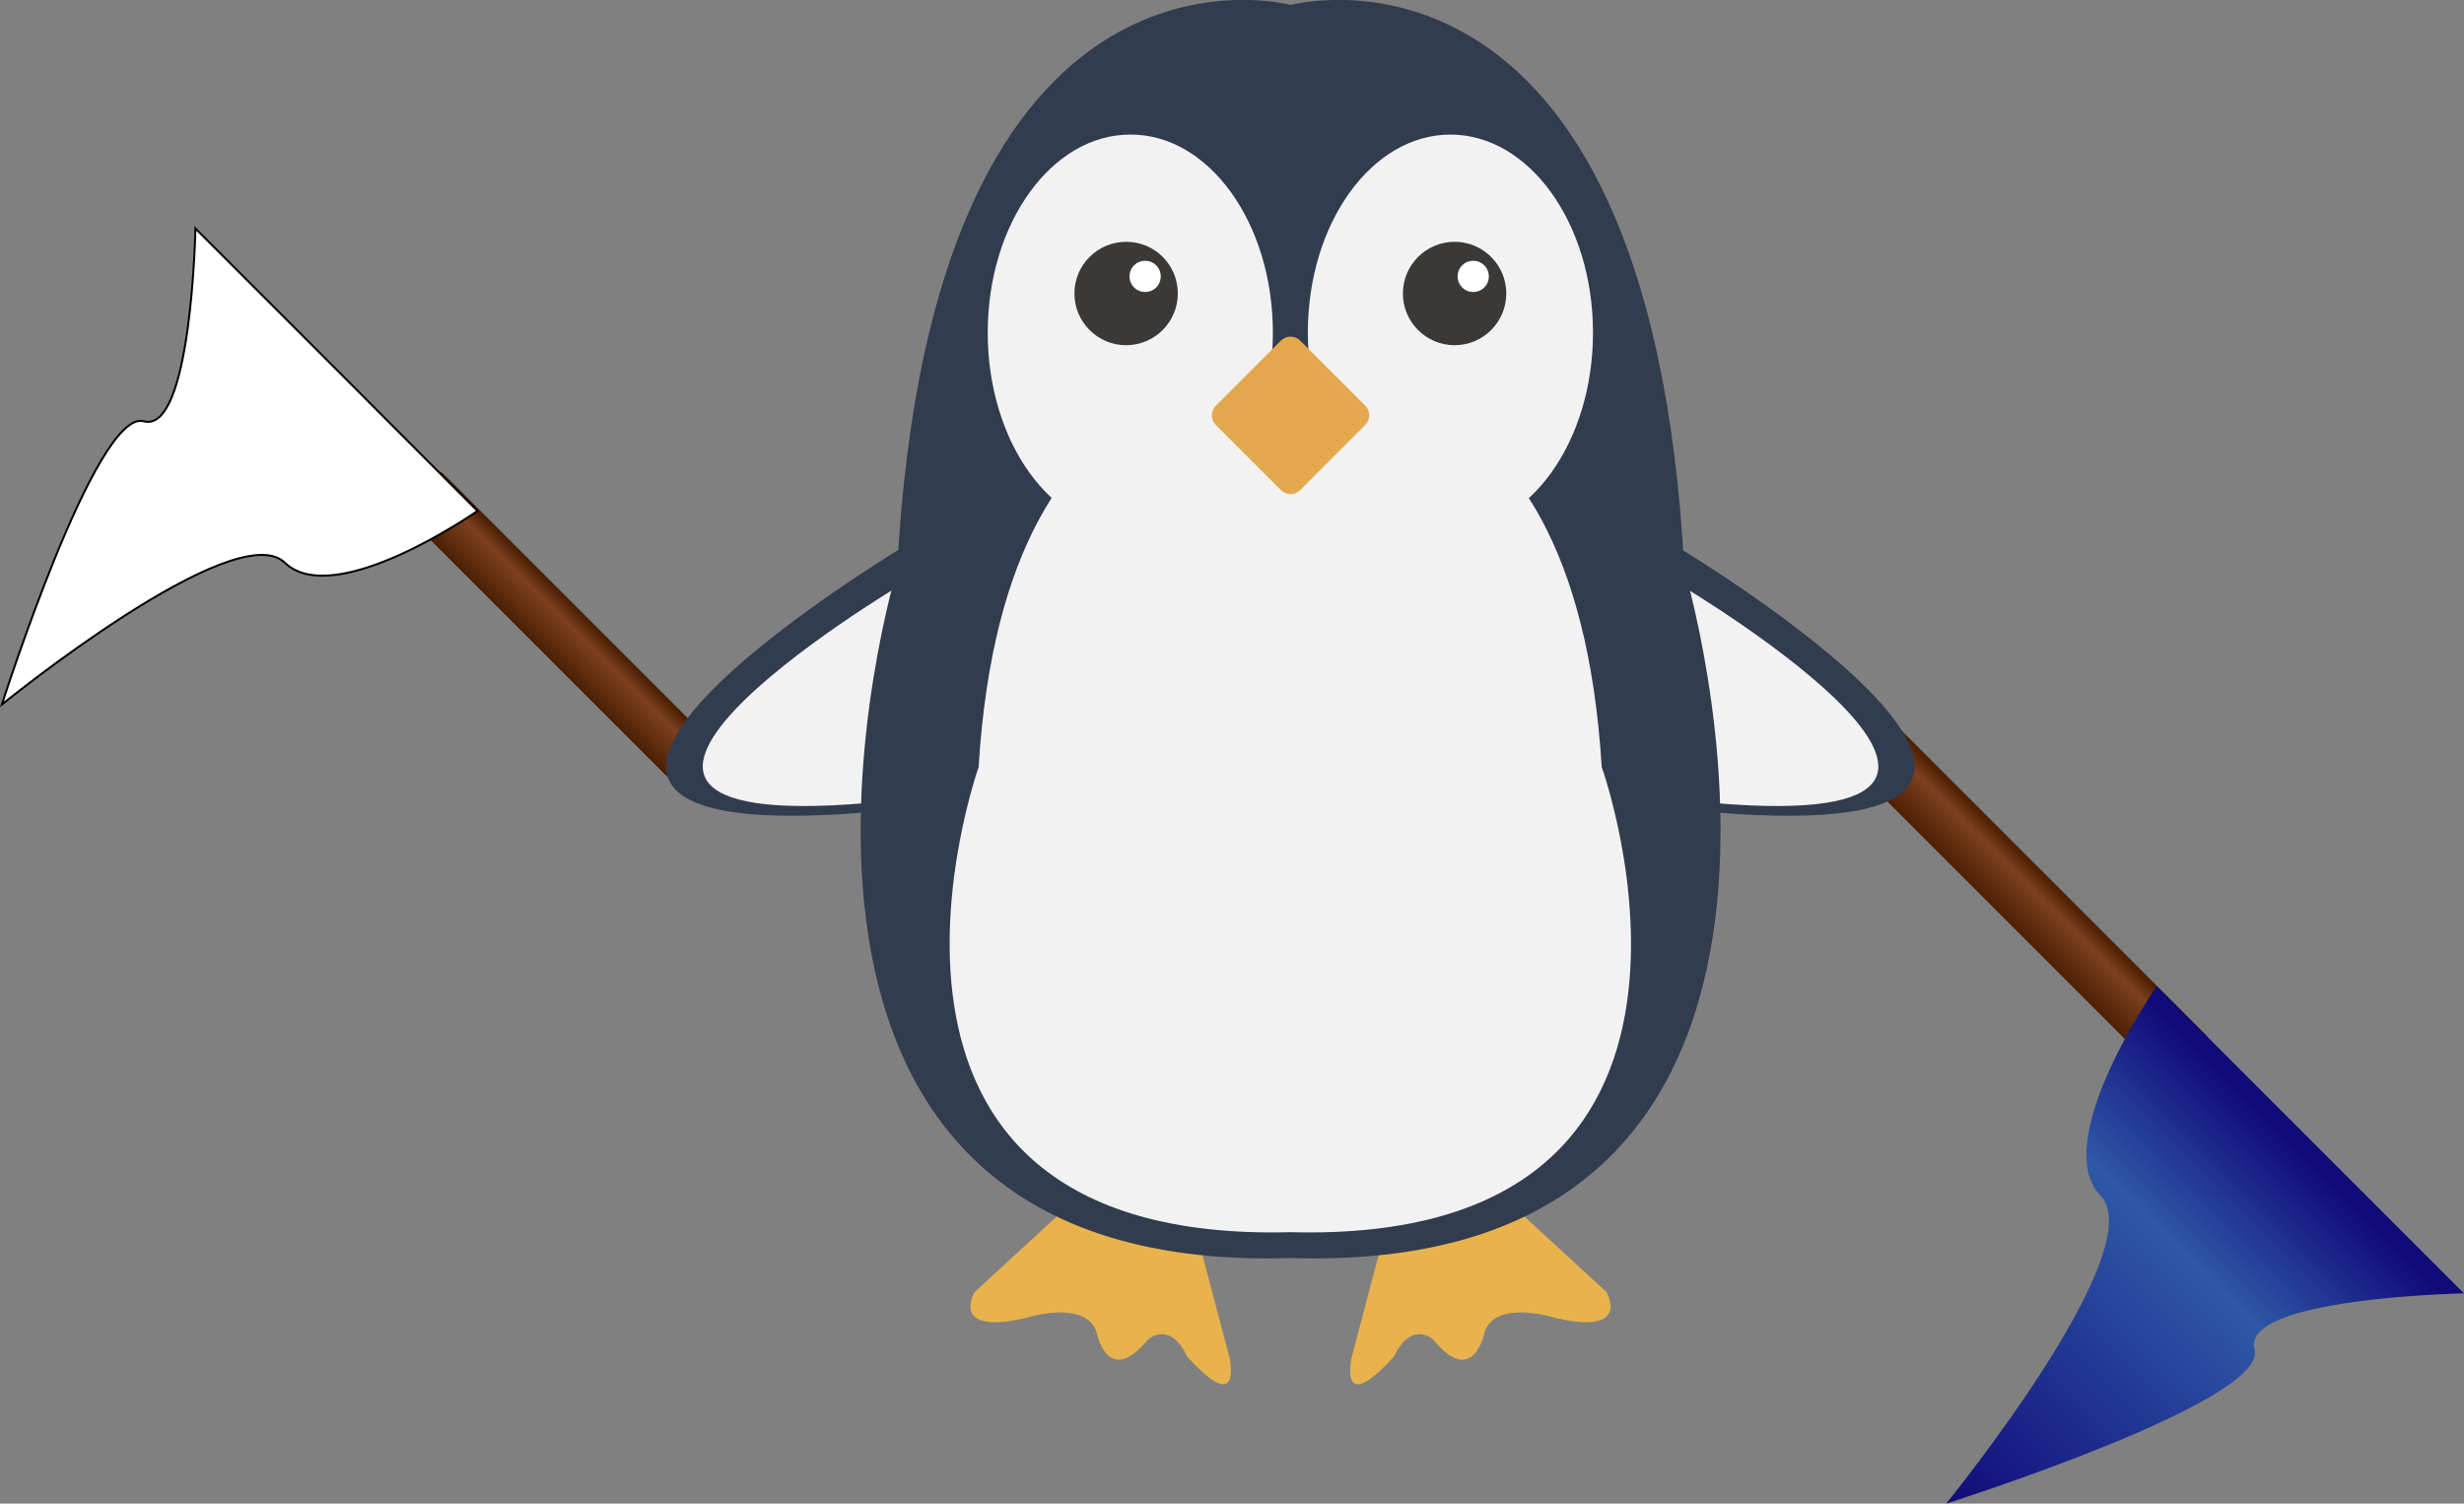 <svg width="648.1" height="395.5" viewBox="0 0 648.1 395.5" xmlns="http://www.w3.org/2000/svg" xmlns:xlink="http://www.w3.org/1999/xlink" overflow="hidden"><rect x="0" y="0" width="648.1" height="395.5" fill="#808080" stroke="none"/><defs></defs><g><linearGradient x1="350.923" y1="752.904" x2="365.544" y2="752.904" gradientUnits="userSpaceOnUse" id="SVGID_1_" gradientTransform="matrix(-0.707 0.707 -0.707 -0.707 934.41 446.1)"><stop offset="0.03" stop-color="#4D1F03"/><stop offset="0.332" stop-color="#7C411E"/><stop offset="1" stop-color="#4D1F03"/></linearGradient><path d="M190.8 198.8C193.2 201.2 193.2 205.2 190.8 207.7L189.3 209.2C186.9 211.6 182.9 211.6 180.4 209.2L106.6 135.4C104.2 133 104.2 129 106.6 126.5L108.1 125C110.5 122.6 114.5 122.6 117 125L190.8 198.8Z" fill="url(#SVGID_1_)"/><path d="M0.5 185.3C0.5 185.3 61.9 135.4 74.9 148 88 160.6 125.6 134.4 125.6 134.4L88.5 97.2 51.4 60.1C51.4 60.1 50.4 114.2 37.8 110.8 25.3 107.4 0.5 185.3 0.5 185.3Z" stroke="#000000" stroke-width="0.522" stroke-miterlimit="10" fill="#FFFFFF"/></g><g><linearGradient x1="558.503" y1="991.407" x2="574.407" y2="991.407" gradientUnits="userSpaceOnUse" id="SVGID_2_" gradientTransform="matrix(-0.707 0.707 0.707 0.707 233.635 -864.164)"><stop offset="0.03" stop-color="#4D1F03"/><stop offset="0.332" stop-color="#7C411E"/><stop offset="1" stop-color="#4D1F03"/></linearGradient><linearGradient x1="558.504" y1="1087.54" x2="693.945" y2="1087.54" gradientUnits="userSpaceOnUse" id="SVGID_3_" gradientTransform="matrix(-0.707 0.707 0.707 0.707 233.635 -864.164)"><stop offset="0.03" stop-color="#110B79"/><stop offset="0.332" stop-color="#2E58A6"/><stop offset="1" stop-color="#110B79"/></linearGradient><path d="M499.6 191.6C496.9 188.9 492.6 188.9 490 191.6L488.4 193.2C485.7 195.9 485.7 200.2 488.4 202.8L568.7 283.1C571.4 285.8 575.7 285.8 578.3 283.1L579.9 281.5C582.6 278.8 582.6 274.5 579.9 271.9L499.6 191.6Z" fill="url(#SVGID_2_)"/><path d="M511.9 395.5C511.9 395.5 566.2 328.7 552.5 314.5 538.8 300.3 567.3 259.4 567.3 259.4L607.7 299.8 648.1 340.2C648.1 340.2 589.2 341.3 593 355 596.7 368.6 511.9 395.5 511.9 395.5Z" fill="url(#SVGID_3_)"/></g><g><path d="M238.8 143.1C238.8 143.1 98.8 226.6 234.3 213.1 234.3 213.1 286.2 143.1 238.8 143.1" fill="#323C4F"/><path d="M236.2 154.3C236.2 154.3 123.1 221.8 232.6 210.8 232.5 210.9 274.5 154.3 236.2 154.3" fill="#F2F2F2"/><path d="M440 143.1C440 143.1 580 226.6 444.5 213.1 444.5 213.1 392.6 143.1 440 143.1" fill="#323C4F"/><path d="M442.7 154.3C442.7 154.3 555.8 221.8 446.3 210.8 446.3 210.9 404.4 154.3 442.7 154.3" fill="#F2F2F2"/><path d="M287.6 311.1 256.4 339.8C256.4 339.8 249.5 351.3 269.7 346.7 269.7 346.7 285.3 341.6 288.4 350.3 288.4 350.3 291.2 365.4 302 352.3 302 352.3 307.6 347.2 312.2 356.7 312.2 356.7 325.8 372.8 323.5 357.5L312.5 315.8C312.4 315.7 300.6 298 287.6 311.1" fill="#E8B34C"/><path d="M391.3 311.1 422.5 339.8C422.5 339.8 429.4 351.3 409.2 346.7 409.2 346.7 393.6 341.6 390.5 350.3 390.5 350.3 387.7 365.4 376.9 352.3 376.9 352.3 371.3 347.2 366.7 356.7 366.7 356.7 353.1 372.8 355.4 357.5L366.4 315.8C366.5 315.7 378.2 298 391.3 311.1" fill="#E8B34C"/><path d="M339.5 330.9C179.7 335.9 236 149.6 236 149.6 245.1-24.3 339.5 1.3 339.5 1.3 339.5 1.3 433.9-24.3 443 149.6 442.9 149.6 499.2 335.9 339.5 330.9" fill="#323C4F"/><path d="M339.4 324.1C212.8 327.4 257.4 201.8 257.4 201.8 264.6 84.5 339.4 101.8 339.4 101.8 339.4 101.8 414.1 84.5 421.3 201.8 421.4 201.8 466 327.5 339.4 324.1" fill="#F2F2F2"/><path d="M334.8 87.5C334.8 116.3 318 139.6 297.3 139.6 276.6 139.6 259.8 116.3 259.8 87.5 259.8 58.7 276.6 35.4 297.3 35.4 318 35.3 334.8 58.7 334.8 87.5" fill="#F2F2F2"/><path d="M419 87.5C419 116.3 402.2 139.6 381.5 139.6 360.8 139.6 344 116.3 344 87.5 344 58.7 360.8 35.4 381.5 35.4 402.2 35.4 419 58.7 419 87.5" fill="#F2F2F2"/><path d="M359.1 111.8 342 128.9C340.6 130.3 338.3 130.3 336.9 128.9L319.8 111.8C318.4 110.4 318.4 108.1 319.8 106.7L336.9 89.6C338.3 88.2 340.6 88.2 342 89.6L359.1 106.7C360.5 108.1 360.5 110.4 359.1 111.8" fill="#E6A84E"/><path d="M309.8 77.2C309.8 84.7 303.7 90.8 296.2 90.8 288.7 90.8 282.6 84.7 282.6 77.2 282.6 69.7 288.7 63.6 296.2 63.6 303.8 63.6 309.8 69.7 309.8 77.2" fill="#3A3937"/><path d="M305.3 72.7C305.3 75 303.5 76.8 301.2 76.8 298.9 76.8 297.1 75 297.1 72.7 297.1 70.4 298.9 68.6 301.2 68.6 303.5 68.6 305.3 70.4 305.3 72.7" fill="#FFFFFF"/><path d="M396.2 77.2C396.2 84.7 390.1 90.8 382.6 90.8 375.1 90.8 369 84.7 369 77.2 369 69.7 375.1 63.6 382.6 63.6 390.1 63.6 396.2 69.7 396.2 77.2" fill="#3A3937"/><path d="M391.6 72.7C391.6 75 389.8 76.8 387.5 76.8 385.2 76.8 383.4 75 383.4 72.7 383.4 70.4 385.2 68.6 387.5 68.6 389.8 68.6 391.6 70.4 391.6 72.7" fill="#FFFFFF"/></g></svg>